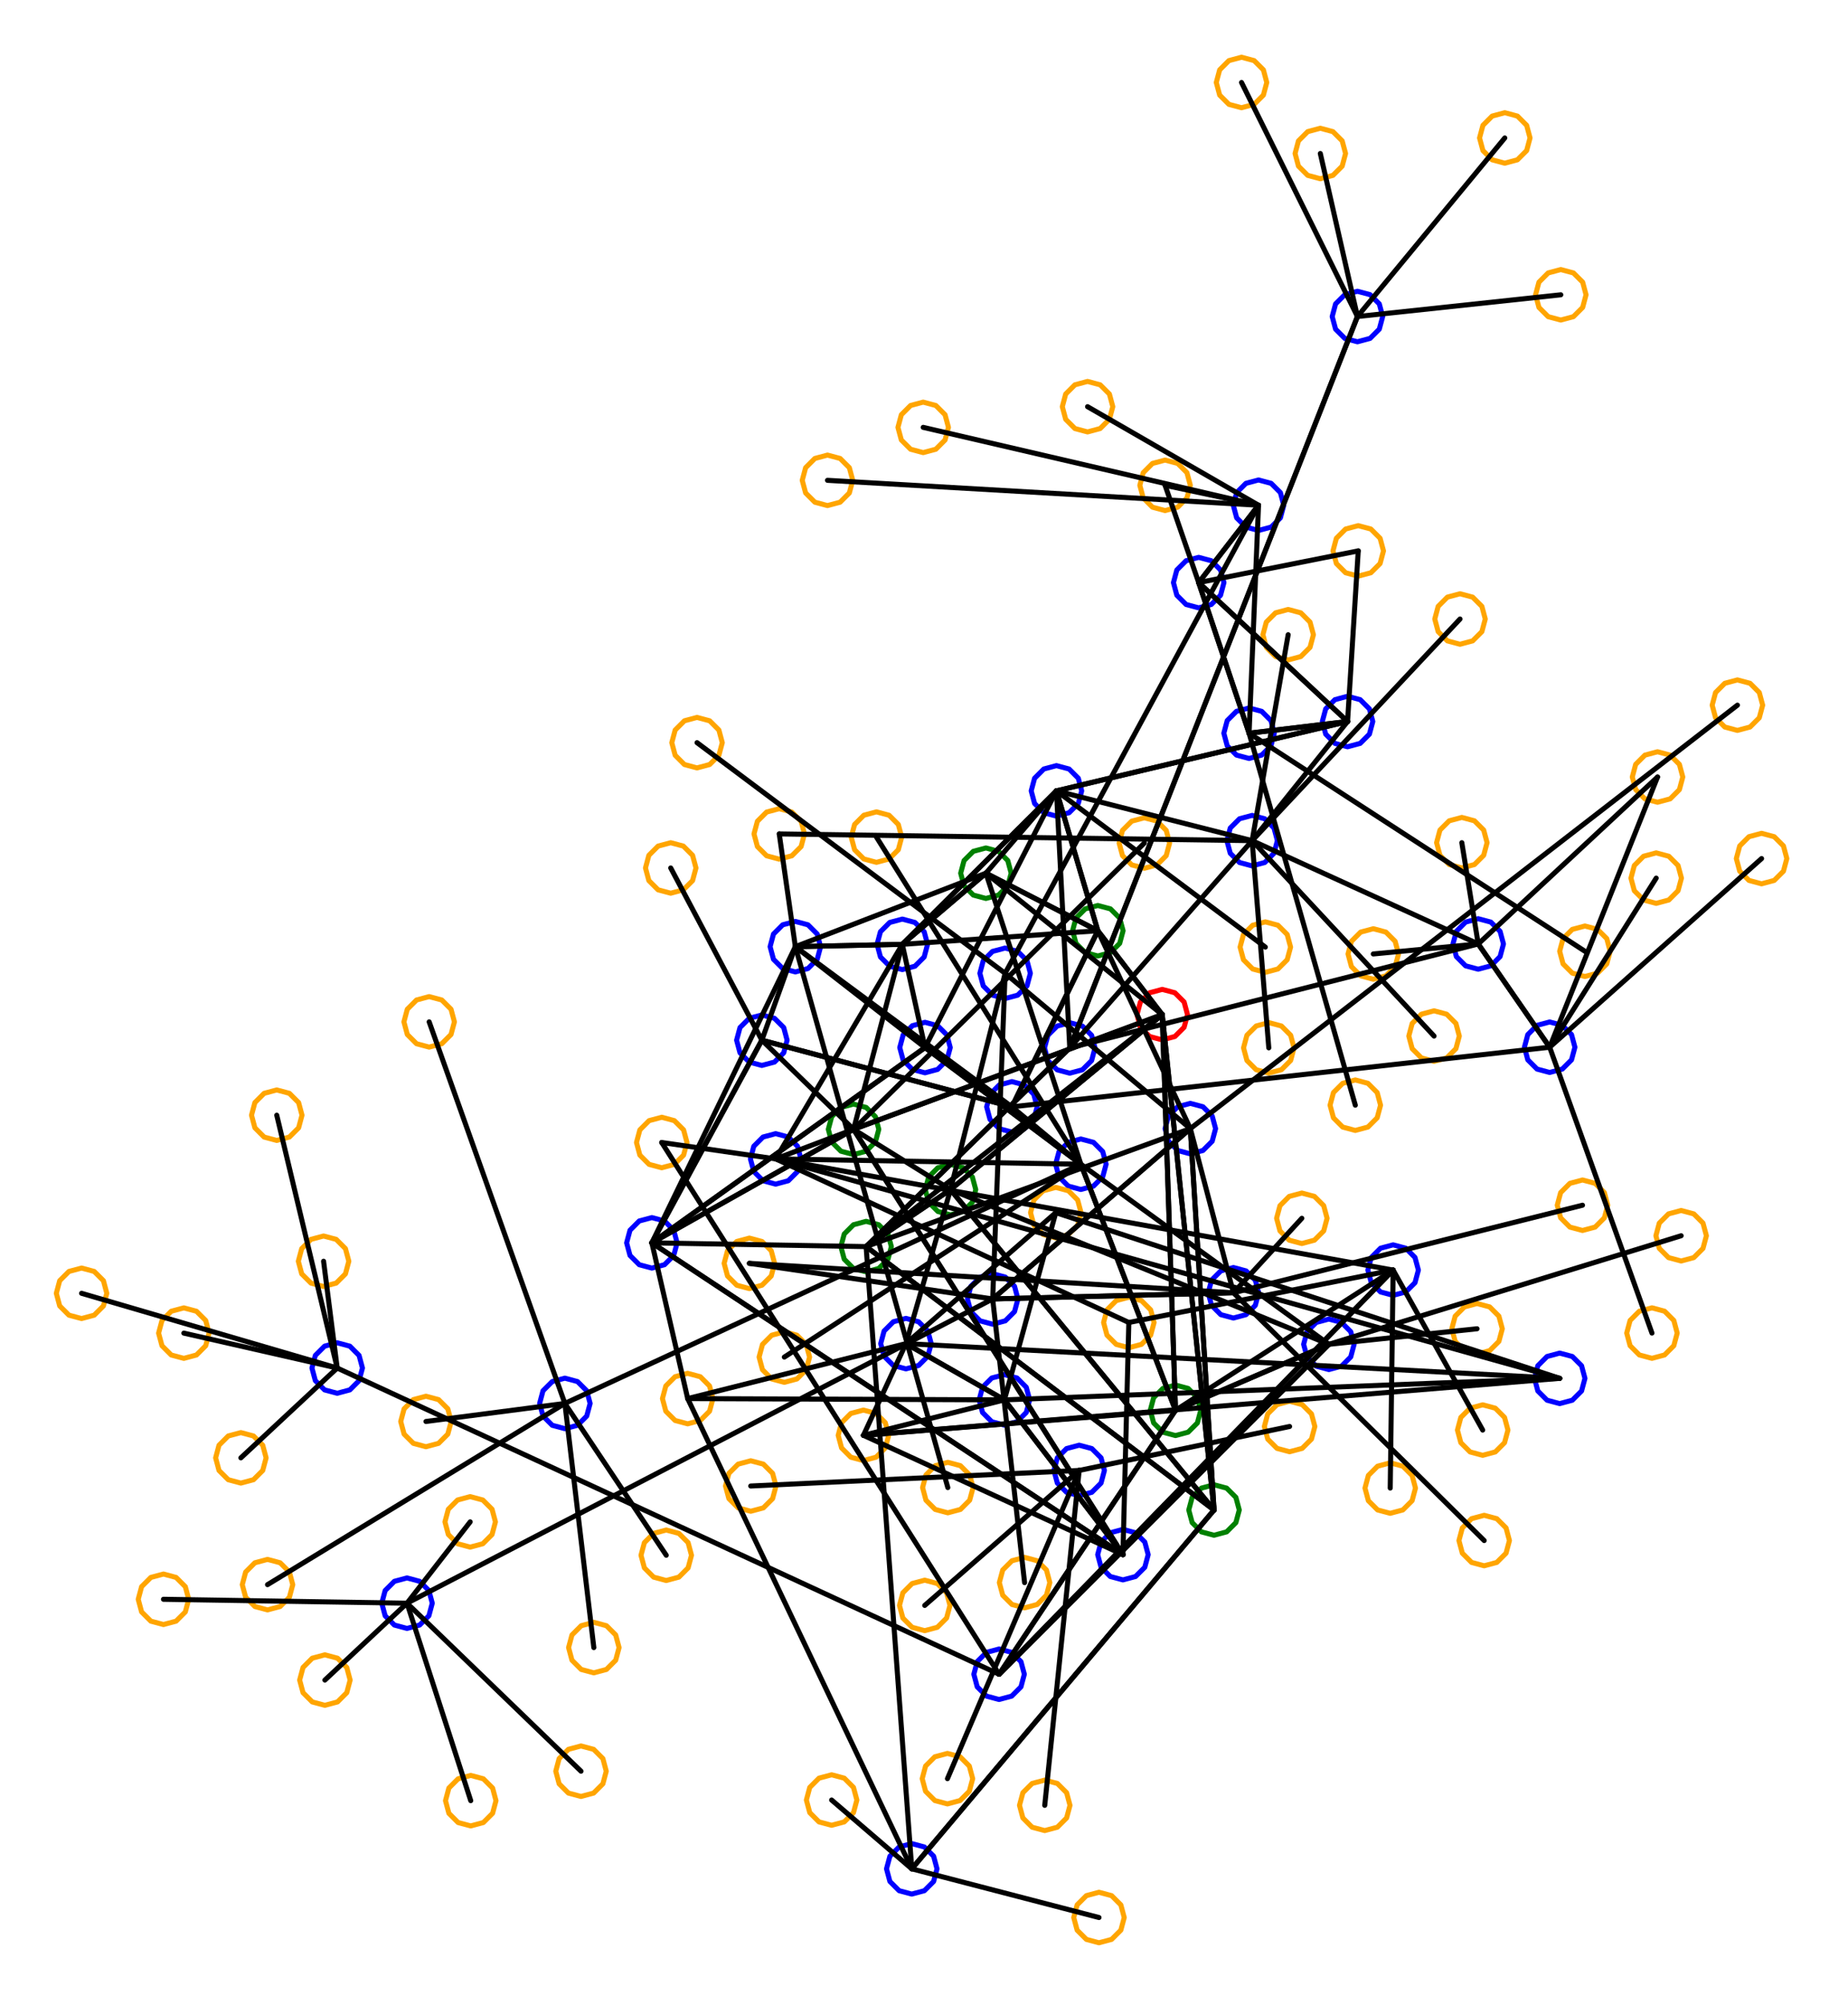 <?xml version="1.0" ?><!DOCTYPE svg  PUBLIC '-//W3C//DTD SVG 1.1//EN'  'http://www.w3.org/Graphics/SVG/1.1/DTD/svg11.dtd'><svg height="397.000" viewBox="-210.000 -203.000 366.000 397.000" width="366.000" xmlns="http://www.w3.org/2000/svg"><line fill="none" stroke="none" stroke-linecap="round" stroke-width="2.0" x1="0.0" x2="0.0" y1="0.0" y2="0.0"/><polygon fill="none" fill-rule="evenodd" points="0.0,0.0 0.0,0.0 0.0,0.0" stroke-linejoin="round"/><line fill="none" stroke="none" stroke-linecap="round" stroke-width="2.0" x1="0.0" x2="0.0" y1="0.0" y2="0.0"/><line fill="none" stroke="none" stroke-linecap="round" stroke-width="2.0" x1="0.0" x2="0.0" y1="0.0" y2="0.0"/><polygon fill="none" fill-rule="evenodd" points="0.0,0.0 0.0,0.0 0.0,0.0" stroke-linejoin="round"/><line fill="none" stroke="none" stroke-linecap="round" stroke-width="2.0" x1="0.0" x2="0.0" y1="0.0" y2="0.0"/><line fill="none" stroke="none" stroke-linecap="round" stroke-width="2.0" x1="0.0" x2="0.0" y1="0.0" y2="0.0"/><polygon fill="none" fill-rule="evenodd" points="0.0,0.0 0.0,0.0 0.0,0.0" stroke-linejoin="round"/><line fill="none" stroke="none" stroke-linecap="round" stroke-width="2.0" x1="0.0" x2="0.0" y1="0.0" y2="0.0"/><line fill="none" stroke="none" stroke-linecap="round" stroke-width="2.0" x1="0.0" x2="0.0" y1="0.0" y2="0.0"/><polygon fill="none" fill-rule="evenodd" points="0.0,0.0 0.0,0.0 0.0,0.0" stroke-linejoin="round"/><line fill="none" stroke="none" stroke-linecap="round" stroke-width="2.0" x1="0.0" x2="0.0" y1="0.0" y2="0.0"/><line fill="none" stroke="none" stroke-linecap="round" stroke-width="2.0" x1="0.0" x2="0.0" y1="0.0" y2="0.0"/><polygon fill="none" fill-rule="evenodd" points="0.0,0.0 0.0,0.0 0.0,0.0" stroke-linejoin="round"/><line fill="none" stroke="none" stroke-linecap="round" stroke-width="2.0" x1="0.0" x2="0.0" y1="0.0" y2="0.0"/><line fill="none" stroke="none" stroke-linecap="round" stroke-width="2.0" x1="0.0" x2="0.0" y1="0.0" y2="0.0"/><polygon fill="none" fill-rule="evenodd" points="0.0,0.0 0.0,0.0 0.0,0.0" stroke-linejoin="round"/><line fill="none" stroke="none" stroke-linecap="round" stroke-width="2.0" x1="0.0" x2="0.0" y1="0.0" y2="0.0"/><line fill="none" stroke="none" stroke-linecap="round" stroke-width="2.0" x1="0.0" x2="0.0" y1="0.0" y2="0.0"/><polygon fill="none" fill-rule="evenodd" points="0.0,0.0 0.0,0.0 0.0,0.0" stroke-linejoin="round"/><line fill="none" stroke="none" stroke-linecap="round" stroke-width="2.0" x1="0.0" x2="0.0" y1="0.0" y2="0.0"/><line fill="none" stroke="none" stroke-linecap="round" stroke-width="2.0" x1="0.0" x2="0.0" y1="0.0" y2="0.0"/><polygon fill="none" fill-rule="evenodd" points="0.0,0.0 0.0,0.0 0.0,0.0" stroke-linejoin="round"/><line fill="none" stroke="none" stroke-linecap="round" stroke-width="2.0" x1="0.0" x2="0.0" y1="0.0" y2="0.0"/><line fill="none" stroke="none" stroke-linecap="round" stroke-width="2.0" x1="0.0" x2="0.0" y1="0.0" y2="0.0"/><polygon fill="none" fill-rule="evenodd" points="0.0,0.0 0.0,0.0 0.0,0.0" stroke-linejoin="round"/><line fill="none" stroke="none" stroke-linecap="round" stroke-width="2.0" x1="0.0" x2="0.0" y1="0.0" y2="0.0"/><line fill="none" stroke="none" stroke-linecap="round" stroke-width="2.0" x1="0.0" x2="0.0" y1="0.0" y2="0.0"/><polygon fill="none" fill-rule="evenodd" points="0.0,0.0 0.0,0.0 0.0,0.0" stroke-linejoin="round"/><line fill="none" stroke="none" stroke-linecap="round" stroke-width="2.0" x1="0.0" x2="0.0" y1="0.0" y2="0.0"/><line fill="none" stroke="none" stroke-linecap="round" stroke-width="2.0" x1="0.0" x2="0.0" y1="0.0" y2="0.0"/><polygon fill="none" fill-rule="evenodd" points="0.0,0.0 0.0,0.0 0.0,0.0" stroke-linejoin="round"/><line fill="none" stroke="none" stroke-linecap="round" stroke-width="2.0" x1="0.0" x2="0.0" y1="0.0" y2="0.0"/><line fill="none" stroke="none" stroke-linecap="round" stroke-width="2.0" x1="0.0" x2="0.0" y1="0.0" y2="0.0"/><polygon fill="none" fill-rule="evenodd" points="0.0,0.0 0.0,0.0 0.0,0.0" stroke-linejoin="round"/><line fill="none" stroke="none" stroke-linecap="round" stroke-width="2.0" x1="0.0" x2="0.0" y1="0.0" y2="0.0"/><line fill="none" stroke="none" stroke-linecap="round" stroke-width="2.0" x1="0.0" x2="0.0" y1="0.0" y2="0.0"/><polygon fill="none" fill-rule="evenodd" points="0.0,0.0 0.0,0.0 0.0,0.0" stroke-linejoin="round"/><line fill="none" stroke="none" stroke-linecap="round" stroke-width="2.0" x1="0.0" x2="0.0" y1="0.0" y2="0.0"/><line fill="none" stroke="none" stroke-linecap="round" stroke-width="2.0" x1="0.0" x2="0.0" y1="0.0" y2="0.0"/><polygon fill="none" fill-rule="evenodd" points="0.0,0.0 0.0,0.0 0.0,0.0" stroke-linejoin="round"/><line fill="none" stroke="none" stroke-linecap="round" stroke-width="2.0" x1="0.0" x2="0.0" y1="0.0" y2="0.0"/><line fill="none" stroke="none" stroke-linecap="round" stroke-width="2.0" x1="0.0" x2="0.0" y1="0.0" y2="0.0"/><polygon fill="none" fill-rule="evenodd" points="0.0,0.0 0.0,0.0 0.0,0.0" stroke-linejoin="round"/><line fill="none" stroke="none" stroke-linecap="round" stroke-width="2.0" x1="0.0" x2="0.0" y1="0.0" y2="0.0"/><line fill="none" stroke="none" stroke-linecap="round" stroke-width="2.0" x1="0.0" x2="0.0" y1="0.0" y2="0.0"/><polygon fill="none" fill-rule="evenodd" points="0.0,0.0 0.0,0.0 0.0,0.0" stroke-linejoin="round"/><line fill="none" stroke="none" stroke-linecap="round" stroke-width="2.0" x1="0.0" x2="0.0" y1="0.0" y2="0.0"/><line fill="none" stroke="none" stroke-linecap="round" stroke-width="2.0" x1="0.0" x2="0.0" y1="0.0" y2="0.0"/><polygon fill="none" fill-rule="evenodd" points="0.0,0.0 0.0,0.0 0.0,0.0" stroke-linejoin="round"/><line fill="none" stroke="none" stroke-linecap="round" stroke-width="2.0" x1="0.0" x2="0.0" y1="0.0" y2="0.0"/><line fill="none" stroke="none" stroke-linecap="round" stroke-width="2.0" x1="0.0" x2="0.0" y1="0.0" y2="0.0"/><polygon fill="none" fill-rule="evenodd" points="0.0,0.0 0.0,0.0 0.0,0.0" stroke-linejoin="round"/><line fill="none" stroke="none" stroke-linecap="round" stroke-width="2.0" x1="0.0" x2="0.0" y1="0.0" y2="0.0"/><line fill="none" stroke="none" stroke-linecap="round" stroke-width="2.0" x1="0.0" x2="0.0" y1="0.0" y2="0.0"/><polygon fill="none" fill-rule="evenodd" points="0.0,0.0 0.0,0.0 0.0,0.0" stroke-linejoin="round"/><line fill="none" stroke="none" stroke-linecap="round" stroke-width="2.0" x1="0.0" x2="0.0" y1="0.0" y2="0.0"/><line fill="none" stroke="none" stroke-linecap="round" stroke-width="2.0" x1="0.0" x2="0.0" y1="0.0" y2="0.0"/><polygon fill="none" fill-rule="evenodd" points="0.0,0.0 0.0,0.0 0.0,0.0" stroke-linejoin="round"/><line fill="none" stroke="none" stroke-linecap="round" stroke-width="2.0" x1="0.0" x2="0.0" y1="0.0" y2="0.0"/><line fill="none" stroke="none" stroke-linecap="round" stroke-width="2.0" x1="0.0" x2="0.0" y1="0.0" y2="0.0"/><polygon fill="none" fill-rule="evenodd" points="0.0,0.0 0.0,0.0 0.0,0.0" stroke-linejoin="round"/><line fill="none" stroke="none" stroke-linecap="round" stroke-width="2.0" x1="0.0" x2="0.0" y1="0.0" y2="0.0"/><line fill="none" stroke="none" stroke-linecap="round" stroke-width="2.0" x1="0.0" x2="0.0" y1="0.0" y2="0.0"/><polygon fill="none" fill-rule="evenodd" points="0.0,0.0 0.0,0.0 0.0,0.0" stroke-linejoin="round"/><line fill="none" stroke="none" stroke-linecap="round" stroke-width="2.0" x1="0.0" x2="0.0" y1="0.0" y2="0.0"/><line fill="none" stroke="none" stroke-linecap="round" stroke-width="2.0" x1="0.0" x2="0.0" y1="0.0" y2="0.0"/><polygon fill="none" fill-rule="evenodd" points="0.0,0.0 0.0,0.0 0.0,0.0" stroke-linejoin="round"/><line fill="none" stroke="none" stroke-linecap="round" stroke-width="2.0" x1="0.0" x2="0.0" y1="0.0" y2="0.0"/><line fill="none" stroke="none" stroke-linecap="round" stroke-width="2.0" x1="0.0" x2="0.0" y1="0.0" y2="0.0"/><polygon fill="none" fill-rule="evenodd" points="0.0,0.0 0.0,0.0 0.0,0.0" stroke-linejoin="round"/><line fill="none" stroke="none" stroke-linecap="round" stroke-width="2.0" x1="0.0" x2="0.0" y1="0.0" y2="0.0"/><line fill="none" stroke="none" stroke-linecap="round" stroke-width="2.0" x1="0.0" x2="0.0" y1="0.0" y2="0.0"/><polygon fill="none" fill-rule="evenodd" points="0.0,0.0 0.0,0.0 0.0,0.0" stroke-linejoin="round"/><line fill="none" stroke="none" stroke-linecap="round" stroke-width="2.0" x1="0.0" x2="0.0" y1="0.0" y2="0.0"/><line fill="none" stroke="none" stroke-linecap="round" stroke-width="2.0" x1="0.0" x2="0.0" y1="0.0" y2="0.0"/><polygon fill="none" fill-rule="evenodd" points="0.0,0.0 0.0,0.0 0.0,0.0" stroke-linejoin="round"/><line fill="none" stroke="none" stroke-linecap="round" stroke-width="2.0" x1="0.0" x2="0.0" y1="0.0" y2="0.0"/><line fill="none" stroke="none" stroke-linecap="round" stroke-width="2.0" x1="0.0" x2="0.0" y1="0.0" y2="0.0"/><polygon fill="none" fill-rule="evenodd" points="0.0,0.0 0.0,0.0 0.0,0.0" stroke-linejoin="round"/><line fill="none" stroke="none" stroke-linecap="round" stroke-width="2.0" x1="0.0" x2="0.0" y1="0.0" y2="0.0"/><line fill="none" stroke="none" stroke-linecap="round" stroke-width="2.0" x1="0.0" x2="0.0" y1="0.0" y2="0.0"/><polygon fill="none" fill-rule="evenodd" points="0.0,0.0 0.0,0.0 0.0,0.0" stroke-linejoin="round"/><line fill="none" stroke="none" stroke-linecap="round" stroke-width="2.0" x1="0.0" x2="0.0" y1="0.0" y2="0.0"/><line fill="none" stroke="none" stroke-linecap="round" stroke-width="2.0" x1="0.0" x2="0.0" y1="0.0" y2="0.0"/><polygon fill="none" fill-rule="evenodd" points="0.0,0.0 0.0,0.0 0.0,0.0" stroke-linejoin="round"/><line fill="none" stroke="none" stroke-linecap="round" stroke-width="2.0" x1="0.0" x2="0.0" y1="0.0" y2="0.0"/><line fill="none" stroke="none" stroke-linecap="round" stroke-width="2.0" x1="0.0" x2="0.0" y1="0.0" y2="0.0"/><polygon fill="none" fill-rule="evenodd" points="0.0,0.0 0.0,0.0 0.0,0.0" stroke-linejoin="round"/><line fill="none" stroke="none" stroke-linecap="round" stroke-width="2.0" x1="0.0" x2="0.0" y1="0.0" y2="0.0"/><line fill="none" stroke="none" stroke-linecap="round" stroke-width="2.0" x1="0.0" x2="0.0" y1="0.0" y2="0.0"/><polygon fill="none" fill-rule="evenodd" points="0.0,0.0 0.0,0.0 0.0,0.0" stroke-linejoin="round"/><line fill="none" stroke="none" stroke-linecap="round" stroke-width="2.0" x1="0.0" x2="0.0" y1="0.0" y2="0.0"/><line fill="none" stroke="none" stroke-linecap="round" stroke-width="2.0" x1="0.0" x2="0.0" y1="0.0" y2="0.0"/><polygon fill="none" fill-rule="evenodd" points="0.0,0.0 0.0,0.0 0.0,0.0" stroke-linejoin="round"/><polyline fill="none" points="-55.669,-32.865 -53.169,-33.535 -51.338,-35.365 -50.669,-37.865 -51.338,-40.365 -53.169,-42.195 -55.669,-42.865 -58.169,-42.195 -59.999,-40.365 -60.669,-37.865 -59.999,-35.365 -58.169,-33.535 -55.669,-32.865" stroke="#ffa500" stroke-linecap="round" stroke-linejoin="round"/><polyline fill="none" points="117.174,65.982 119.674,65.312 121.504,63.482 122.174,60.982 121.504,58.482 119.674,56.652 117.174,55.982 114.674,56.652 112.844,58.482 112.174,60.982 112.844,63.482 114.674,65.312 117.174,65.982" stroke="#ffa500" stroke-linecap="round" stroke-linejoin="round"/><polyline fill="none" points="35.887,-181.667 38.387,-182.337 40.217,-184.167 40.887,-186.667 40.217,-189.167 38.387,-190.997 35.887,-191.667 33.387,-190.997 31.557,-189.167 30.887,-186.667 31.557,-184.167 33.387,-182.337 35.887,-181.667" stroke="#ffa500" stroke-linecap="round" stroke-linejoin="round"/><polyline fill="none" points="122.955,46.707 125.455,46.037 127.285,44.207 127.955,41.707 127.285,39.207 125.455,37.377 122.955,36.707 120.455,37.377 118.624,39.207 117.955,41.707 118.624,44.207 120.455,46.037 122.955,46.707" stroke="#ffa500" stroke-linecap="round" stroke-linejoin="round"/><polyline fill="none" points="59.001,-88.91 61.501,-89.58 63.331,-91.41 64.001,-93.91 63.331,-96.41 61.501,-98.24 59.001,-98.91 56.501,-98.24 54.671,-96.41 54.001,-93.91 54.671,-91.41 56.501,-89.58 59.001,-88.91" stroke="#ffa500" stroke-linecap="round" stroke-linejoin="round"/><polyline fill="none" points="39.253,-97.955 41.753,-98.625 43.584,-100.455 44.253,-102.955 43.584,-105.455 41.753,-107.285 39.253,-107.955 36.753,-107.285 34.923,-105.455 34.253,-102.955 34.923,-100.455 36.753,-98.625 39.253,-97.955" stroke="#00f" stroke-linecap="round" stroke-linejoin="round"/><polyline fill="none" points="-78.943,28.243 -76.443,27.573 -74.613,25.743 -73.943,23.243 -74.613,20.743 -76.443,18.913 -78.943,18.243 -81.443,18.913 -83.273,20.743 -83.943,23.243 -83.273,25.743 -81.443,27.573 -78.943,28.243" stroke="#ffa500" stroke-linecap="round" stroke-linejoin="round"/><polyline fill="none" points="16.643,-31.062 19.143,-31.732 20.973,-33.562 21.643,-36.062 20.973,-38.562 19.143,-40.393 16.643,-41.062 14.143,-40.393 12.313,-38.562 11.643,-36.062 12.313,-33.562 14.143,-31.732 16.643,-31.062" stroke="#ffa500" stroke-linecap="round" stroke-linejoin="round"/><polyline fill="none" points="56.887,-55.122 59.387,-55.792 61.217,-57.622 61.887,-60.122 61.217,-62.622 59.387,-64.452 56.887,-65.122 54.387,-64.452 52.557,-62.622 51.887,-60.122 52.557,-57.622 54.387,-55.792 56.887,-55.122" stroke="#00f" stroke-linecap="round" stroke-linejoin="round"/><polyline fill="none" points="-9.594,21.18 -7.094,20.51 -5.263,18.68 -4.594,16.18 -5.263,13.68 -7.094,11.85 -9.594,11.18 -12.094,11.85 -13.924,13.68 -14.594,16.18 -13.924,18.68 -12.094,20.51 -9.594,21.18" stroke="#00f" stroke-linecap="round" stroke-linejoin="round"/><polyline fill="none" points="27.404,-82.63 29.904,-83.3 31.734,-85.13 32.404,-87.63 31.734,-90.13 29.904,-91.96 27.404,-92.63 24.904,-91.96 23.074,-90.13 22.404,-87.63 23.074,-85.13 24.904,-83.3 27.404,-82.63" stroke="#00f" stroke-linecap="round" stroke-linejoin="round"/><polyline fill="none" points="79.16,-75.421 81.66,-76.091 83.49,-77.921 84.16,-80.421 83.49,-82.921 81.66,-84.752 79.16,-85.421 76.66,-84.752 74.83,-82.921 74.16,-80.421 74.83,-77.921 76.66,-76.091 79.16,-75.421" stroke="#ffa500" stroke-linecap="round" stroke-linejoin="round"/><polyline fill="none" points="-61.314,96.265 -58.814,95.595 -56.984,93.765 -56.314,91.265 -56.984,88.765 -58.814,86.935 -61.314,86.265 -63.814,86.935 -65.644,88.765 -66.314,91.265 -65.644,93.765 -63.814,95.595 -61.314,96.265" stroke="#ffa500" stroke-linecap="round" stroke-linejoin="round"/><polyline fill="none" points="-56.379,31.487 -53.879,30.817 -52.049,28.987 -51.379,26.487 -52.049,23.987 -53.879,22.157 -56.379,21.487 -58.879,22.157 -60.709,23.987 -61.379,26.487 -60.709,28.987 -58.879,30.817 -56.379,31.487" stroke="#00f" stroke-linecap="round" stroke-linejoin="round"/><polyline fill="none" points="134.101,-58.362 136.601,-59.032 138.431,-60.862 139.101,-63.362 138.431,-65.862 136.601,-67.692 134.101,-68.362 131.601,-67.692 129.771,-65.862 129.101,-63.362 129.771,-60.862 131.601,-59.032 134.101,-58.362" stroke="#ffa500" stroke-linecap="round" stroke-linejoin="round"/><polyline fill="none" points="-46.114,-102.883 -43.614,-103.553 -41.784,-105.383 -41.114,-107.883 -41.784,-110.383 -43.614,-112.213 -46.114,-112.883 -48.614,-112.213 -50.445,-110.383 -51.114,-107.883 -50.445,-105.383 -48.614,-103.553 -46.114,-102.883" stroke="#ffa500" stroke-linecap="round" stroke-linejoin="round"/><polyline fill="none" points="98.902,74.946 101.402,74.276 103.232,72.446 103.902,69.946 103.232,67.446 101.402,65.616 98.902,64.946 96.402,65.616 94.572,67.446 93.902,69.946 94.572,72.446 96.402,74.276 98.902,74.946" stroke="#00f" stroke-linecap="round" stroke-linejoin="round"/><polyline fill="none" points="1.868,9.517 4.368,8.847 6.198,7.017 6.868,4.517 6.198,2.017 4.368,0.186 1.868,-0.483 -0.632,0.186 -2.463,2.017 -3.132,4.517 -2.463,7.017 -0.632,8.847 1.868,9.517" stroke="#00f" stroke-linecap="round" stroke-linejoin="round"/><polyline fill="none" points="-73.802,78.953 -71.302,78.283 -69.472,76.453 -68.802,73.953 -69.472,71.453 -71.302,69.623 -73.802,68.953 -76.302,69.623 -78.132,71.453 -78.802,73.953 -78.132,76.453 -76.302,78.283 -73.802,78.953" stroke="#ffa500" stroke-linecap="round" stroke-linejoin="round"/><polyline fill="none" points="-38.994,86.228 -36.494,85.558 -34.664,83.728 -33.994,81.228 -34.664,78.728 -36.494,76.898 -38.994,76.228 -41.494,76.898 -43.324,78.728 -43.994,81.228 -43.324,83.728 -41.494,85.558 -38.994,86.228" stroke="#ffa500" stroke-linecap="round" stroke-linejoin="round"/><polyline fill="none" points="-52.479,-10.536 -49.979,-11.205 -48.149,-13.036 -47.479,-15.536 -48.149,-18.036 -49.979,-19.866 -52.479,-20.536 -54.979,-19.866 -56.81,-18.036 -57.479,-15.536 -56.81,-13.036 -54.979,-11.205 -52.479,-10.536" stroke="#00f" stroke-linecap="round" stroke-linejoin="round"/><polyline fill="none" points="83.946,107.065 86.446,106.395 88.276,104.565 88.946,102.065 88.276,99.565 86.446,97.735 83.946,97.065 81.446,97.735 79.616,99.565 78.946,102.065 79.616,104.565 81.446,106.395 83.946,107.065" stroke="#ffa500" stroke-linecap="round" stroke-linejoin="round"/><polyline fill="none" points="88.027,-170.683 90.527,-171.353 92.357,-173.183 93.027,-175.683 92.357,-178.183 90.527,-180.013 88.027,-180.683 85.527,-180.013 83.697,-178.183 83.027,-175.683 83.697,-173.183 85.527,-171.353 88.027,-170.683" stroke="#ffa500" stroke-linecap="round" stroke-linejoin="round"/><polyline fill="none" points="20.747,-101.896 23.247,-102.566 25.077,-104.396 25.747,-106.896 25.077,-109.396 23.247,-111.226 20.747,-111.896 18.247,-111.226 16.417,-109.396 15.747,-106.896 16.417,-104.396 18.247,-102.566 20.747,-101.896" stroke="#ffa500" stroke-linecap="round" stroke-linejoin="round"/><polyline fill="none" points="82.531,65.128 85.031,64.458 86.861,62.628 87.531,60.128 86.861,57.628 85.031,55.798 82.531,55.128 80.031,55.798 78.201,57.628 77.531,60.128 78.201,62.628 80.031,64.458 82.531,65.128" stroke="#ffa500" stroke-linecap="round" stroke-linejoin="round"/><polyline fill="none" points="96.915,9.373 99.415,8.703 101.245,6.873 101.915,4.373 101.245,1.873 99.415,0.043 96.915,-0.627 94.415,0.043 92.584,1.873 91.915,4.373 92.584,6.873 94.415,8.703 96.915,9.373" stroke="#00f" stroke-linecap="round" stroke-linejoin="round"/><polyline fill="none" points="40.6,-10.45 43.1,-11.12 44.93,-12.95 45.6,-15.45 44.93,-17.95 43.1,-19.781 40.6,-20.45 38.1,-19.781 36.27,-17.95 35.6,-15.45 36.27,-12.95 38.1,-11.12 40.6,-10.45" stroke="#ffa500" stroke-linecap="round" stroke-linejoin="round"/><polyline fill="none" points="-40.952,25.632 -38.452,24.962 -36.622,23.132 -35.952,20.632 -36.622,18.132 -38.452,16.302 -40.952,15.632 -43.452,16.302 -45.282,18.132 -45.952,20.632 -45.282,23.132 -43.452,24.962 -40.952,25.632" stroke="#008000" stroke-linecap="round" stroke-linejoin="round"/><polyline fill="none" points="-129.39,119.468 -126.89,118.798 -125.06,116.968 -124.39,114.468 -125.06,111.968 -126.89,110.138 -129.39,109.468 -131.89,110.138 -133.72,111.968 -134.39,114.468 -133.72,116.968 -131.89,118.798 -129.39,119.468" stroke="#00f" stroke-linecap="round" stroke-linejoin="round"/><polyline fill="none" points="103.418,40.663 105.918,39.993 107.748,38.163 108.418,35.663 107.748,33.163 105.918,31.332 103.418,30.663 100.918,31.332 99.088,33.163 98.418,35.663 99.088,38.163 100.918,39.993 103.418,40.663" stroke="#ffa500" stroke-linecap="round" stroke-linejoin="round"/><polyline fill="none" points="138.885,-27.984 141.385,-28.654 143.215,-30.484 143.885,-32.984 143.215,-35.484 141.385,-37.314 138.885,-37.984 136.385,-37.314 134.554,-35.484 133.885,-32.984 134.554,-30.484 136.385,-28.654 138.885,-27.984" stroke="#ffa500" stroke-linecap="round" stroke-linejoin="round"/><polyline fill="none" points="-38.466,48.855 -35.966,48.185 -34.136,46.355 -33.466,43.855 -34.136,41.355 -35.966,39.525 -38.466,38.855 -40.966,39.525 -42.796,41.355 -43.466,43.855 -42.796,46.355 -40.966,48.185 -38.466,48.855" stroke="#008000" stroke-linecap="round" stroke-linejoin="round"/><polyline fill="none" points="-29.424,172.073 -26.924,171.403 -25.094,169.573 -24.424,167.073 -25.094,164.573 -26.924,162.743 -29.424,162.073 -31.924,162.743 -33.754,164.573 -34.424,167.073 -33.754,169.573 -31.924,171.403 -29.424,172.073" stroke="#00f" stroke-linecap="round" stroke-linejoin="round"/><polyline fill="none" points="-30.571,68.069 -28.071,67.399 -26.24,65.569 -25.571,63.069 -26.24,60.569 -28.071,58.739 -30.571,58.069 -33.071,58.739 -34.901,60.569 -35.571,63.069 -34.901,65.569 -33.071,67.399 -30.571,68.069" stroke="#00f" stroke-linecap="round" stroke-linejoin="round"/><polyline fill="none" points="-125.637,83.486 -123.137,82.816 -121.307,80.986 -120.637,78.486 -121.307,75.986 -123.137,74.156 -125.637,73.486 -128.137,74.156 -129.967,75.986 -130.637,78.486 -129.967,80.986 -128.137,82.816 -125.637,83.486" stroke="#ffa500" stroke-linecap="round" stroke-linejoin="round"/><polyline fill="none" points="20.186,2.922 22.686,2.253 24.516,0.422 25.186,-2.078 24.516,-4.578 22.686,-6.408 20.186,-7.078 17.686,-6.408 15.856,-4.578 15.186,-2.078 15.856,0.422 17.686,2.253 20.186,2.922" stroke="#f00" stroke-linecap="round" stroke-linejoin="round"/><polyline fill="none" points="-36.416,-32.235 -33.916,-32.905 -32.086,-34.735 -31.416,-37.235 -32.086,-39.735 -33.916,-41.565 -36.416,-42.235 -38.916,-41.565 -40.746,-39.735 -41.416,-37.235 -40.746,-34.735 -38.916,-32.905 -36.416,-32.235" stroke="#ffa500" stroke-linecap="round" stroke-linejoin="round"/><polyline fill="none" points="61.982,-9.093 64.482,-9.763 66.312,-11.593 66.982,-14.093 66.312,-16.593 64.482,-18.423 61.982,-19.093 59.482,-18.423 57.652,-16.593 56.982,-14.093 57.652,-11.593 59.482,-9.763 61.982,-9.093" stroke="#ffa500" stroke-linecap="round" stroke-linejoin="round"/><polyline fill="none" points="7.657,181.714 10.157,181.044 11.987,179.214 12.657,176.714 11.987,174.214 10.157,172.383 7.657,171.714 5.157,172.383 3.327,174.214 2.657,176.714 3.327,179.214 5.157,181.044 7.657,181.714" stroke="#ffa500" stroke-linecap="round" stroke-linejoin="round"/><polyline fill="none" points="65.914,53.506 68.414,52.836 70.244,51.006 70.914,48.506 70.244,46.006 68.414,44.176 65.914,43.506 63.414,44.176 61.584,46.006 60.914,48.506 61.584,51.006 63.414,52.836 65.914,53.506" stroke="#00f" stroke-linecap="round" stroke-linejoin="round"/><polyline fill="none" points="53.186,68.205 55.686,67.535 57.516,65.705 58.186,63.205 57.516,60.705 55.686,58.874 53.186,58.205 50.686,58.874 48.856,60.705 48.186,63.205 48.856,65.705 50.686,67.535 53.186,68.205" stroke="#00f" stroke-linecap="round" stroke-linejoin="round"/><polyline fill="none" points="83.65,85.187 86.15,84.517 87.98,82.687 88.65,80.187 87.98,77.687 86.15,75.856 83.65,75.187 81.15,75.856 79.319,77.687 78.65,80.187 79.319,82.687 81.15,84.517 83.65,85.187" stroke="#ffa500" stroke-linecap="round" stroke-linejoin="round"/><polyline fill="none" points="-80.896,48.113 -78.396,47.443 -76.566,45.613 -75.896,43.113 -76.566,40.613 -78.396,38.783 -80.896,38.113 -83.396,38.783 -85.226,40.613 -85.896,43.113 -85.226,45.613 -83.396,47.443 -80.896,48.113" stroke="#00f" stroke-linecap="round" stroke-linejoin="round"/><polyline fill="none" points="99.12,-139.623 101.62,-140.293 103.45,-142.123 104.12,-144.623 103.45,-147.123 101.62,-148.953 99.12,-149.623 96.62,-148.953 94.79,-147.123 94.12,-144.623 94.79,-142.123 96.62,-140.293 99.12,-139.623" stroke="#ffa500" stroke-linecap="round" stroke-linejoin="round"/><polyline fill="none" points="-14.737,-25.085 -12.237,-25.755 -10.407,-27.585 -9.737,-30.085 -10.407,-32.585 -12.237,-34.415 -14.737,-35.085 -17.237,-34.415 -19.068,-32.585 -19.737,-30.085 -19.068,-27.585 -17.237,-25.755 -14.737,-25.085" stroke="#008000" stroke-linecap="round" stroke-linejoin="round"/><polyline fill="none" points="4.068,32.544 6.568,31.875 8.398,30.044 9.068,27.544 8.398,25.044 6.568,23.214 4.068,22.544 1.568,23.214 -0.262,25.044 -0.932,27.544 -0.262,30.044 1.568,31.875 4.068,32.544" stroke="#00f" stroke-linecap="round" stroke-linejoin="round"/><polyline fill="none" points="118.279,-44.136 120.779,-44.805 122.609,-46.636 123.279,-49.136 122.609,-51.636 120.779,-53.466 118.279,-54.136 115.779,-53.466 113.949,-51.636 113.279,-49.136 113.949,-46.636 115.779,-44.805 118.279,-44.136" stroke="#ffa500" stroke-linecap="round" stroke-linejoin="round"/><polyline fill="none" points="-3.086,159.499 -0.586,158.83 1.244,156.999 1.914,154.499 1.244,151.999 -0.586,150.169 -3.086,149.499 -5.586,150.169 -7.416,151.999 -8.086,154.499 -7.416,156.999 -5.586,158.83 -3.086,159.499" stroke="#ffa500" stroke-linecap="round" stroke-linejoin="round"/><polyline fill="none" points="37.382,-52.807 39.882,-53.477 41.713,-55.307 42.382,-57.807 41.713,-60.307 39.882,-62.137 37.382,-62.807 34.882,-62.137 33.052,-60.307 32.382,-57.807 33.052,-55.307 34.882,-53.477 37.382,-52.807" stroke="#00f" stroke-linecap="round" stroke-linejoin="round"/><polyline fill="none" points="65.337,96.673 67.837,96.003 69.668,94.173 70.337,91.673 69.668,89.173 67.837,87.342 65.337,86.673 62.837,87.342 61.007,89.173 60.337,91.673 61.007,94.173 62.837,96.003 65.337,96.673" stroke="#ffa500" stroke-linecap="round" stroke-linejoin="round"/><polyline fill="none" points="3.733,93.182 6.233,92.512 8.064,90.682 8.733,88.182 8.064,85.682 6.233,83.852 3.733,83.182 1.233,83.852 -0.597,85.682 -1.267,88.182 -0.597,90.682 1.233,92.512 3.733,93.182" stroke="#00f" stroke-linecap="round" stroke-linejoin="round"/><polyline fill="none" points="-0.768,-41.389 1.732,-42.059 3.563,-43.889 4.232,-46.389 3.563,-48.889 1.732,-50.719 -0.768,-51.389 -3.268,-50.719 -5.098,-48.889 -5.768,-46.389 -5.098,-43.889 -3.268,-42.059 -0.768,-41.389" stroke="#00f" stroke-linecap="round" stroke-linejoin="round"/><polyline fill="none" points="-45.295,158.448 -42.795,157.778 -40.965,155.948 -40.295,153.448 -40.965,150.948 -42.795,149.118 -45.295,148.448 -47.795,149.118 -49.625,150.948 -50.295,153.448 -49.625,155.948 -47.795,157.778 -45.295,158.448" stroke="#ffa500" stroke-linecap="round" stroke-linejoin="round"/><polyline fill="none" points="-94.929,152.74 -92.429,152.07 -90.599,150.24 -89.929,147.74 -90.599,145.24 -92.429,143.41 -94.929,142.74 -97.429,143.41 -99.26,145.24 -99.929,147.74 -99.26,150.24 -97.429,152.07 -94.929,152.74" stroke="#ffa500" stroke-linecap="round" stroke-linejoin="round"/><polyline fill="none" points="-61.586,52.174 -59.086,51.504 -57.256,49.674 -56.586,47.174 -57.256,44.674 -59.086,42.844 -61.586,42.174 -64.086,42.844 -65.916,44.674 -66.586,47.174 -65.916,49.674 -64.086,51.504 -61.586,52.174" stroke="#ffa500" stroke-linecap="round" stroke-linejoin="round"/><polyline fill="none" points="58.422,20.854 60.922,20.184 62.752,18.354 63.422,15.854 62.752,13.354 60.922,11.524 58.422,10.854 55.922,11.524 54.092,13.354 53.422,15.854 54.092,18.354 55.922,20.184 58.422,20.854" stroke="#ffa500" stroke-linecap="round" stroke-linejoin="round"/><polyline fill="none" points="45.409,84.479 47.909,83.809 49.739,81.979 50.409,79.479 49.739,76.979 47.909,75.149 45.409,74.479 42.909,75.149 41.079,76.979 40.409,79.479 41.079,81.979 42.909,83.809 45.409,84.479" stroke="#ffa500" stroke-linecap="round" stroke-linejoin="round"/><polyline fill="none" points="-21.75,37.569 -19.25,36.899 -17.42,35.069 -16.75,32.569 -17.42,30.069 -19.25,28.239 -21.75,27.569 -24.25,28.239 -26.08,30.069 -26.75,32.569 -26.08,35.069 -24.25,36.899 -21.75,37.569" stroke="#008000" stroke-linecap="round" stroke-linejoin="round"/><polyline fill="none" points="30.439,101.014 32.939,100.344 34.77,98.514 35.439,96.014 34.77,93.514 32.939,91.684 30.439,91.014 27.939,91.684 26.109,93.514 25.439,96.014 26.109,98.514 27.939,100.344 30.439,101.014" stroke="#008000" stroke-linecap="round" stroke-linejoin="round"/><polyline fill="none" points="-177.625,118.697 -175.125,118.027 -173.295,116.197 -172.625,113.697 -173.295,111.197 -175.125,109.367 -177.625,108.697 -180.125,109.367 -181.955,111.197 -182.625,113.697 -181.955,116.197 -180.125,118.027 -177.625,118.697" stroke="#ffa500" stroke-linecap="round" stroke-linejoin="round"/><polyline fill="none" points="-116.769,158.575 -114.269,157.905 -112.439,156.075 -111.769,153.575 -112.439,151.075 -114.269,149.245 -116.769,148.575 -119.269,149.245 -121.099,151.075 -121.769,153.575 -121.099,156.075 -119.269,157.905 -116.769,158.575" stroke="#ffa500" stroke-linecap="round" stroke-linejoin="round"/><polyline fill="none" points="22.812,81.275 25.312,80.605 27.143,78.775 27.812,76.275 27.143,73.775 25.312,71.944 22.812,71.275 20.312,71.944 18.482,73.775 17.812,76.275 18.482,78.775 20.312,80.605 22.812,81.275" stroke="#008000" stroke-linecap="round" stroke-linejoin="round"/><polyline fill="none" points="-12.128,133.54 -9.628,132.87 -7.798,131.04 -7.128,128.54 -7.798,126.04 -9.628,124.21 -12.128,123.54 -14.628,124.21 -16.458,126.04 -17.128,128.54 -16.458,131.04 -14.628,132.87 -12.128,133.54" stroke="#00f" stroke-linecap="round" stroke-linejoin="round"/><polyline fill="none" points="12.399,109.856 14.899,109.186 16.729,107.356 17.399,104.856 16.729,102.356 14.899,100.526 12.399,99.856 9.899,100.526 8.069,102.356 7.399,104.856 8.069,107.356 9.899,109.186 12.399,109.856" stroke="#00f" stroke-linecap="round" stroke-linejoin="round"/><polyline fill="none" points="103.896,-9.629 106.396,-10.299 108.226,-12.129 108.896,-14.629 108.226,-17.129 106.396,-18.959 103.896,-19.629 101.396,-18.959 99.566,-17.129 98.896,-14.629 99.566,-12.129 101.396,-10.299 103.896,-9.629" stroke="#ffa500" stroke-linecap="round" stroke-linejoin="round"/><polyline fill="none" points="-162.295,90.688 -159.795,90.018 -157.965,88.188 -157.295,85.688 -157.965,83.188 -159.795,81.357 -162.295,80.688 -164.795,81.357 -166.625,83.188 -167.295,85.688 -166.625,88.188 -164.795,90.018 -162.295,90.688" stroke="#ffa500" stroke-linecap="round" stroke-linejoin="round"/><polyline fill="none" points="-31.295,-10.999 -28.795,-11.669 -26.965,-13.499 -26.295,-15.999 -26.965,-18.499 -28.795,-20.33 -31.295,-20.999 -33.795,-20.33 -35.626,-18.499 -36.295,-15.999 -35.626,-13.499 -33.795,-11.669 -31.295,-10.999" stroke="#00f" stroke-linecap="round" stroke-linejoin="round"/><polyline fill="none" points="-125.003,4.352 -122.503,3.682 -120.673,1.852 -120.003,-0.648 -120.673,-3.148 -122.503,-4.978 -125.003,-5.648 -127.503,-4.978 -129.333,-3.148 -130.003,-0.648 -129.333,1.852 -127.503,3.682 -125.003,4.352" stroke="#ffa500" stroke-linecap="round" stroke-linejoin="round"/><polyline fill="none" points="-0.898,42.129 1.602,41.459 3.432,39.629 4.102,37.129 3.432,34.629 1.602,32.799 -0.898,32.129 -3.398,32.799 -5.228,34.629 -5.898,37.129 -5.228,39.629 -3.398,41.459 -0.898,42.129" stroke="#ffa500" stroke-linecap="round" stroke-linejoin="round"/><polyline fill="none" points="-26.801,9.441 -24.301,8.771 -22.47,6.941 -21.801,4.441 -22.47,1.941 -24.301,0.111 -26.801,-0.559 -29.301,0.111 -31.131,1.941 -31.801,4.441 -31.131,6.941 -29.301,8.771 -26.801,9.441" stroke="#00f" stroke-linecap="round" stroke-linejoin="round"/><polyline fill="none" points="-193.845,58.105 -191.345,57.435 -189.515,55.605 -188.845,53.105 -189.515,50.605 -191.345,48.775 -193.845,48.105 -196.345,48.775 -198.176,50.605 -198.845,53.105 -198.176,55.605 -196.345,57.435 -193.845,58.105" stroke="#ffa500" stroke-linecap="round" stroke-linejoin="round"/><polyline fill="none" points="-143.215,72.903 -140.715,72.233 -138.885,70.403 -138.215,67.903 -138.885,65.403 -140.715,63.573 -143.215,62.903 -145.715,63.573 -147.546,65.403 -148.215,67.903 -147.546,70.403 -145.715,72.233 -143.215,72.903" stroke="#00f" stroke-linecap="round" stroke-linejoin="round"/><polyline fill="none" points="-54.661,70.734 -52.161,70.065 -50.331,68.234 -49.661,65.734 -50.331,63.234 -52.161,61.404 -54.661,60.734 -57.161,61.404 -58.991,63.234 -59.661,65.734 -58.991,68.234 -57.161,70.065 -54.661,70.734" stroke="#ffa500" stroke-linecap="round" stroke-linejoin="round"/><polyline fill="none" points="118.013,-24.112 120.513,-24.782 122.343,-26.612 123.013,-29.112 122.343,-31.612 120.513,-33.442 118.013,-34.112 115.513,-33.442 113.683,-31.612 113.013,-29.112 113.683,-26.612 115.513,-24.782 118.013,-24.112" stroke="#ffa500" stroke-linecap="round" stroke-linejoin="round"/><polyline fill="none" points="34.285,58.001 36.785,57.331 38.615,55.501 39.285,53.001 38.615,50.501 36.785,48.671 34.285,48.001 31.785,48.671 29.955,50.501 29.285,53.001 29.955,55.501 31.785,57.331 34.285,58.001" stroke="#00f" stroke-linecap="round" stroke-linejoin="round"/><polyline fill="none" points="-157.017,115.798 -154.517,115.128 -152.686,113.298 -152.017,110.798 -152.686,108.298 -154.517,106.468 -157.017,105.798 -159.517,106.468 -161.347,108.298 -162.017,110.798 -161.347,113.298 -159.517,115.128 -157.017,115.798" stroke="#ffa500" stroke-linecap="round" stroke-linejoin="round"/><polyline fill="none" points="-22.356,154.219 -19.856,153.549 -18.026,151.719 -17.356,149.219 -18.026,146.719 -19.856,144.889 -22.356,144.219 -24.856,144.889 -26.686,146.719 -27.356,149.219 -26.686,151.719 -24.856,153.549 -22.356,154.219" stroke="#ffa500" stroke-linecap="round" stroke-linejoin="round"/><polyline fill="none" points="25.748,25.493 28.248,24.823 30.078,22.993 30.748,20.493 30.078,17.993 28.248,16.163 25.748,15.493 23.248,16.163 21.418,17.993 20.748,20.493 21.418,22.993 23.248,24.823 25.748,25.493" stroke="#00f" stroke-linecap="round" stroke-linejoin="round"/><polyline fill="none" points="-13.398,59.227 -10.898,58.557 -9.068,56.727 -8.398,54.227 -9.068,51.727 -10.898,49.897 -13.398,49.227 -15.898,49.897 -17.728,51.727 -18.398,54.227 -17.728,56.727 -15.898,58.557 -13.398,59.227" stroke="#00f" stroke-linecap="round" stroke-linejoin="round"/><polyline fill="none" points="-98.126,79.911 -95.626,79.242 -93.796,77.411 -93.126,74.911 -93.796,72.411 -95.626,70.581 -98.126,69.911 -100.626,70.581 -102.457,72.411 -103.126,74.911 -102.457,77.411 -100.626,79.242 -98.126,79.911" stroke="#00f" stroke-linecap="round" stroke-linejoin="round"/><polyline fill="none" points="45.124,-72.313 47.624,-72.983 49.454,-74.813 50.124,-77.313 49.454,-79.813 47.624,-81.643 45.124,-82.313 42.624,-81.643 40.794,-79.813 40.124,-77.313 40.794,-74.813 42.624,-72.983 45.124,-72.313" stroke="#ffa500" stroke-linecap="round" stroke-linejoin="round"/><polyline fill="none" points="-27.159,-113.371 -24.659,-114.041 -22.829,-115.871 -22.159,-118.371 -22.829,-120.871 -24.659,-122.701 -27.159,-123.371 -29.659,-122.701 -31.489,-120.871 -32.159,-118.371 -31.489,-115.871 -29.659,-114.041 -27.159,-113.371" stroke="#ffa500" stroke-linecap="round" stroke-linejoin="round"/><polyline fill="none" points="-92.391,128.261 -89.891,127.592 -88.061,125.761 -87.391,123.261 -88.061,120.761 -89.891,118.931 -92.391,118.261 -94.891,118.931 -96.721,120.761 -97.391,123.261 -96.721,125.761 -94.891,127.592 -92.391,128.261" stroke="#ffa500" stroke-linecap="round" stroke-linejoin="round"/><polyline fill="none" points="41.286,9.5 43.786,8.83 45.616,7 46.286,4.5 45.616,2 43.786,0.17 41.286,-0.5 38.786,0.17 36.955,2 36.286,4.5 36.955,7 38.786,8.83 41.286,9.5" stroke="#ffa500" stroke-linecap="round" stroke-linejoin="round"/><polyline fill="none" points="7.429,-13.691 9.929,-14.361 11.759,-16.191 12.429,-18.691 11.759,-21.191 9.929,-23.021 7.429,-23.691 4.929,-23.021 3.099,-21.191 2.429,-18.691 3.099,-16.191 4.929,-14.361 7.429,-13.691" stroke="#008000" stroke-linecap="round" stroke-linejoin="round"/><polyline fill="none" points="-22.281,96.575 -19.781,95.905 -17.951,94.075 -17.281,91.575 -17.951,89.075 -19.781,87.245 -22.281,86.575 -24.781,87.245 -26.611,89.075 -27.281,91.575 -26.611,94.075 -24.781,95.905 -22.281,96.575" stroke="#ffa500" stroke-linecap="round" stroke-linejoin="round"/><polyline fill="none" points="-155.188,22.835 -152.688,22.165 -150.858,20.335 -150.188,17.835 -150.858,15.335 -152.688,13.505 -155.188,12.835 -157.688,13.505 -159.519,15.335 -160.188,17.835 -159.519,20.335 -157.688,22.165 -155.188,22.835" stroke="#ffa500" stroke-linecap="round" stroke-linejoin="round"/><polyline fill="none" points="5.392,-117.468 7.892,-118.138 9.722,-119.968 10.392,-122.468 9.722,-124.968 7.892,-126.798 5.392,-127.468 2.892,-126.798 1.062,-124.968 0.392,-122.468 1.062,-119.968 2.892,-118.138 5.392,-117.468" stroke="#ffa500" stroke-linecap="round" stroke-linejoin="round"/><polyline fill="none" points="-71.951,-50.935 -69.451,-51.605 -67.621,-53.435 -66.951,-55.935 -67.621,-58.435 -69.451,-60.265 -71.951,-60.935 -74.451,-60.265 -76.281,-58.435 -76.951,-55.935 -76.281,-53.435 -74.451,-51.605 -71.951,-50.935" stroke="#ffa500" stroke-linecap="round" stroke-linejoin="round"/><polyline fill="none" points="82.764,-11.074 85.264,-11.744 87.094,-13.574 87.764,-16.074 87.094,-18.574 85.264,-20.404 82.764,-21.074 80.264,-20.404 78.434,-18.574 77.764,-16.074 78.434,-13.574 80.264,-11.744 82.764,-11.074" stroke="#00f" stroke-linecap="round" stroke-linejoin="round"/><polyline fill="none" points="-145.654,134.693 -143.154,134.023 -141.324,132.193 -140.654,129.693 -141.324,127.193 -143.154,125.363 -145.654,124.693 -148.154,125.363 -149.984,127.193 -150.654,129.693 -149.984,132.193 -148.154,134.023 -145.654,134.693" stroke="#ffa500" stroke-linecap="round" stroke-linejoin="round"/><polyline fill="none" points="37.986,-31.532 40.486,-32.202 42.317,-34.032 42.986,-36.532 42.317,-39.032 40.486,-40.862 37.986,-41.532 35.486,-40.862 33.656,-39.032 32.986,-36.532 33.656,-34.032 35.486,-32.202 37.986,-31.532" stroke="#00f" stroke-linecap="round" stroke-linejoin="round"/><polyline fill="none" points="-26.856,119.912 -24.356,119.242 -22.526,117.412 -21.856,114.912 -22.526,112.412 -24.356,110.582 -26.856,109.912 -29.356,110.582 -31.186,112.412 -31.856,114.912 -31.186,117.412 -29.356,119.242 -26.856,119.912" stroke="#ffa500" stroke-linecap="round" stroke-linejoin="round"/><polyline fill="none" points="-78.048,109.978 -75.548,109.308 -73.718,107.478 -73.048,104.978 -73.718,102.478 -75.548,100.647 -78.048,99.978 -80.548,100.647 -82.378,102.478 -83.048,104.978 -82.378,107.478 -80.548,109.308 -78.048,109.978" stroke="#ffa500" stroke-linecap="round" stroke-linejoin="round"/><polyline fill="none" points="13.567,63.885 16.067,63.215 17.897,61.385 18.567,58.885 17.897,56.385 16.067,54.555 13.567,53.885 11.067,54.555 9.237,56.385 8.567,58.885 9.237,61.385 11.067,63.215 13.567,63.885" stroke="#ffa500" stroke-linecap="round" stroke-linejoin="round"/><polyline fill="none" points="-116.878,103.366 -114.378,102.697 -112.548,100.866 -111.878,98.366 -112.548,95.866 -114.378,94.036 -116.878,93.366 -119.378,94.036 -121.208,95.866 -121.878,98.366 -121.208,100.866 -119.378,102.697 -116.878,103.366" stroke="#ffa500" stroke-linecap="round" stroke-linejoin="round"/><polyline fill="none" points="-7.079,115.396 -4.579,114.726 -2.749,112.896 -2.079,110.396 -2.749,107.896 -4.579,106.066 -7.079,105.396 -9.579,106.066 -11.409,107.896 -12.079,110.396 -11.409,112.896 -9.579,114.726 -7.079,115.396" stroke="#ffa500" stroke-linecap="round" stroke-linejoin="round"/><polyline fill="none" points="-77.162,-26.122 -74.662,-26.792 -72.832,-28.622 -72.162,-31.122 -72.832,-33.622 -74.662,-35.452 -77.162,-36.122 -79.662,-35.452 -81.492,-33.622 -82.162,-31.122 -81.492,-28.622 -79.662,-26.792 -77.162,-26.122" stroke="#ffa500" stroke-linecap="round" stroke-linejoin="round"/><polyline fill="none" points="74.017,7.165 76.517,6.495 78.348,4.665 79.017,2.165 78.348,-0.335 76.517,-2.165 74.017,-2.835 71.517,-2.165 69.687,-0.335 69.017,2.165 69.687,4.665 71.517,6.495 74.017,7.165" stroke="#ffa500" stroke-linecap="round" stroke-linejoin="round"/><polyline fill="none" points="51.492,-167.603 53.992,-168.273 55.822,-170.103 56.492,-172.603 55.822,-175.103 53.992,-176.933 51.492,-177.603 48.992,-176.933 47.162,-175.103 46.492,-172.603 47.162,-170.103 48.992,-168.273 51.492,-167.603" stroke="#ffa500" stroke-linecap="round" stroke-linejoin="round"/><polyline fill="none" points="-173.589,65.99 -171.089,65.32 -169.259,63.49 -168.589,60.99 -169.259,58.49 -171.089,56.66 -173.589,55.99 -176.089,56.66 -177.919,58.49 -178.589,60.99 -177.919,63.49 -176.089,65.32 -173.589,65.99" stroke="#ffa500" stroke-linecap="round" stroke-linejoin="round"/><polyline fill="none" points="-59.114,7.982 -56.614,7.312 -54.783,5.482 -54.114,2.982 -54.783,0.482 -56.614,-1.348 -59.114,-2.018 -61.614,-1.348 -63.444,0.482 -64.114,2.982 -63.444,5.482 -61.614,7.312 -59.114,7.982" stroke="#00f" stroke-linecap="round" stroke-linejoin="round"/><polyline fill="none" points="-11.076,79.207 -8.576,78.537 -6.746,76.707 -6.076,74.207 -6.746,71.707 -8.576,69.877 -11.076,69.207 -13.576,69.877 -15.406,71.707 -16.076,74.207 -15.406,76.707 -13.576,78.537 -11.076,79.207" stroke="#00f" stroke-linecap="round" stroke-linejoin="round"/><polyline fill="none" points="-145.915,51.756 -143.415,51.086 -141.585,49.256 -140.915,46.756 -141.585,44.256 -143.415,42.426 -145.915,41.756 -148.415,42.426 -150.245,44.256 -150.915,46.756 -150.245,49.256 -148.415,51.086 -145.915,51.756" stroke="#ffa500" stroke-linecap="round" stroke-linejoin="round"/><polyline fill="none" points="58.844,-135.319 61.344,-135.989 63.174,-137.819 63.844,-140.319 63.174,-142.819 61.344,-144.649 58.844,-145.319 56.344,-144.649 54.514,-142.819 53.844,-140.319 54.514,-137.819 56.344,-135.989 58.844,-135.319" stroke="#00f" stroke-linecap="round" stroke-linejoin="round"/><polyline fill="none" points="79.518,-31.129 82.018,-31.799 83.848,-33.629 84.518,-36.129 83.848,-38.629 82.018,-40.459 79.518,-41.129 77.018,-40.459 75.188,-38.629 74.518,-36.129 75.188,-33.629 77.018,-31.799 79.518,-31.129" stroke="#ffa500" stroke-linecap="round" stroke-linejoin="round"/><polyline fill="none" points="47.831,43.25 50.331,42.58 52.161,40.75 52.831,38.25 52.161,35.75 50.331,33.92 47.831,33.25 45.331,33.92 43.501,35.75 42.831,38.25 43.501,40.75 45.331,42.58 47.831,43.25" stroke="#ffa500" stroke-linecap="round" stroke-linejoin="round"/><polyline fill="none" points="-10.934,-5.265 -8.434,-5.935 -6.604,-7.765 -5.934,-10.265 -6.604,-12.765 -8.434,-14.595 -10.934,-15.265 -13.434,-14.595 -15.264,-12.765 -15.934,-10.265 -15.264,-7.765 -13.434,-5.935 -10.934,-5.265" stroke="#00f" stroke-linecap="round" stroke-linejoin="round"/><line fill="none" stroke="#000" stroke-linecap="round" x1="39.253" x2="5.392" y1="-102.955" y2="-122.468"/><line fill="none" stroke="#000" stroke-linecap="round" x1="39.253" x2="20.747" y1="-102.955" y2="-106.896"/><line fill="none" stroke="#000" stroke-linecap="round" x1="39.253" x2="-46.114" y1="-102.955" y2="-107.883"/><line fill="none" stroke="#000" stroke-linecap="round" x1="39.253" x2="27.404" y1="-102.955" y2="-87.63"/><line fill="none" stroke="#000" stroke-linecap="round" x1="39.253" x2="-27.159" y1="-102.955" y2="-118.371"/><line fill="none" stroke="#000" stroke-linecap="round" x1="56.887" x2="37.382" y1="-60.122" y2="-57.807"/><line fill="none" stroke="#000" stroke-linecap="round" x1="56.887" x2="27.404" y1="-60.122" y2="-87.63"/><line fill="none" stroke="#000" stroke-linecap="round" x1="56.887" x2="-0.768" y1="-60.122" y2="-46.389"/><line fill="none" stroke="#000" stroke-linecap="round" x1="56.887" x2="37.986" y1="-60.122" y2="-36.532"/><line fill="none" stroke="#000" stroke-linecap="round" x1="56.887" x2="59.001" y1="-60.122" y2="-93.91"/><line fill="none" stroke="#000" stroke-linecap="round" x1="-9.594" x2="-59.114" y1="16.18" y2="2.982"/><line fill="none" stroke="#000" stroke-linecap="round" x1="-9.594" x2="-52.479" y1="16.18" y2="-15.536"/><line fill="none" stroke="#000" stroke-linecap="round" x1="-9.594" x2="4.068" y1="16.18" y2="27.544"/><line fill="none" stroke="#000" stroke-linecap="round" x1="-9.594" x2="7.429" y1="16.18" y2="-18.691"/><line fill="none" stroke="#000" stroke-linecap="round" x1="-9.594" x2="96.915" y1="16.18" y2="4.373"/><line fill="none" stroke="#000" stroke-linecap="round" x1="27.404" x2="56.887" y1="-87.63" y2="-60.122"/><line fill="none" stroke="#000" stroke-linecap="round" x1="27.404" x2="37.382" y1="-87.63" y2="-57.807"/><line fill="none" stroke="#000" stroke-linecap="round" x1="27.404" x2="59.001" y1="-87.63" y2="-93.91"/><line fill="none" stroke="#000" stroke-linecap="round" x1="27.404" x2="20.747" y1="-87.63" y2="-106.896"/><line fill="none" stroke="#000" stroke-linecap="round" x1="27.404" x2="39.253" y1="-87.63" y2="-102.955"/><line fill="none" stroke="#000" stroke-linecap="round" x1="-56.379" x2="13.567" y1="26.487" y2="58.885"/><line fill="none" stroke="#000" stroke-linecap="round" x1="-56.379" x2="4.068" y1="26.487" y2="27.544"/><line fill="none" stroke="#000" stroke-linecap="round" x1="-56.379" x2="65.914" y1="26.487" y2="48.506"/><line fill="none" stroke="#000" stroke-linecap="round" x1="-56.379" x2="-78.943" y1="26.487" y2="23.243"/><line fill="none" stroke="#000" stroke-linecap="round" x1="-56.379" x2="-31.295" y1="26.487" y2="-15.999"/><line fill="none" stroke="#000" stroke-linecap="round" x1="98.902" x2="-38.994" y1="69.946" y2="81.228"/><line fill="none" stroke="#000" stroke-linecap="round" x1="98.902" x2="-11.076" y1="69.946" y2="74.207"/><line fill="none" stroke="#000" stroke-linecap="round" x1="98.902" x2="-0.898" y1="69.946" y2="37.129"/><line fill="none" stroke="#000" stroke-linecap="round" x1="98.902" x2="-30.571" y1="69.946" y2="63.069"/><line fill="none" stroke="#000" stroke-linecap="round" x1="98.902" x2="-56.379" y1="69.946" y2="26.487"/><line fill="none" stroke="#000" stroke-linecap="round" x1="1.868" x2="-38.466" y1="4.517" y2="43.855"/><line fill="none" stroke="#000" stroke-linecap="round" x1="1.868" x2="-0.768" y1="4.517" y2="-46.389"/><line fill="none" stroke="#000" stroke-linecap="round" x1="1.868" x2="82.764" y1="4.517" y2="-16.074"/><line fill="none" stroke="#000" stroke-linecap="round" x1="1.868" x2="58.844" y1="4.517" y2="-140.319"/><line fill="none" stroke="#000" stroke-linecap="round" x1="1.868" x2="37.986" y1="4.517" y2="-36.532"/><line fill="none" stroke="#000" stroke-linecap="round" x1="-52.479" x2="-31.295" y1="-15.536" y2="-15.999"/><line fill="none" stroke="#000" stroke-linecap="round" x1="-52.479" x2="-55.669" y1="-15.536" y2="-37.865"/><line fill="none" stroke="#000" stroke-linecap="round" x1="-52.479" x2="-80.896" y1="-15.536" y2="43.113"/><line fill="none" stroke="#000" stroke-linecap="round" x1="-52.479" x2="-14.737" y1="-15.536" y2="-30.085"/><line fill="none" stroke="#000" stroke-linecap="round" x1="-52.479" x2="-22.281" y1="-15.536" y2="91.575"/><line fill="none" stroke="#000" stroke-linecap="round" x1="96.915" x2="118.279" y1="4.373" y2="-49.136"/><line fill="none" stroke="#000" stroke-linecap="round" x1="96.915" x2="117.174" y1="4.373" y2="60.982"/><line fill="none" stroke="#000" stroke-linecap="round" x1="96.915" x2="82.764" y1="4.373" y2="-16.074"/><line fill="none" stroke="#000" stroke-linecap="round" x1="96.915" x2="118.013" y1="4.373" y2="-29.112"/><line fill="none" stroke="#000" stroke-linecap="round" x1="96.915" x2="138.885" y1="4.373" y2="-32.984"/><line fill="none" stroke="#000" stroke-linecap="round" x1="-40.952" x2="20.186" y1="20.632" y2="-2.078"/><line fill="none" stroke="#000" stroke-linecap="round" x1="-40.952" x2="-80.896" y1="20.632" y2="43.113"/><line fill="none" stroke="#000" stroke-linecap="round" x1="-40.952" x2="12.399" y1="20.632" y2="104.856"/><line fill="none" stroke="#000" stroke-linecap="round" x1="-40.952" x2="-56.379" y1="20.632" y2="26.487"/><line fill="none" stroke="#000" stroke-linecap="round" x1="-40.952" x2="16.643" y1="20.632" y2="-36.062"/><line fill="none" stroke="#000" stroke-linecap="round" x1="-129.39" x2="-116.769" y1="114.468" y2="153.575"/><line fill="none" stroke="#000" stroke-linecap="round" x1="-129.39" x2="-94.929" y1="114.468" y2="147.74"/><line fill="none" stroke="#000" stroke-linecap="round" x1="-129.39" x2="-145.654" y1="114.468" y2="129.693"/><line fill="none" stroke="#000" stroke-linecap="round" x1="-129.39" x2="-177.625" y1="114.468" y2="113.697"/><line fill="none" stroke="#000" stroke-linecap="round" x1="-129.39" x2="-116.878" y1="114.468" y2="98.366"/><line fill="none" stroke="#000" stroke-linecap="round" x1="-38.466" x2="30.439" y1="43.855" y2="96.014"/><line fill="none" stroke="#000" stroke-linecap="round" x1="-38.466" x2="-21.75" y1="43.855" y2="32.569"/><line fill="none" stroke="#000" stroke-linecap="round" x1="-38.466" x2="20.186" y1="43.855" y2="-2.078"/><line fill="none" stroke="#000" stroke-linecap="round" x1="-38.466" x2="-80.896" y1="43.855" y2="43.113"/><line fill="none" stroke="#000" stroke-linecap="round" x1="-38.466" x2="1.868" y1="43.855" y2="4.517"/><line fill="none" stroke="#000" stroke-linecap="round" x1="-29.424" x2="-73.802" y1="167.073" y2="73.953"/><line fill="none" stroke="#000" stroke-linecap="round" x1="-29.424" x2="-45.295" y1="167.073" y2="153.448"/><line fill="none" stroke="#000" stroke-linecap="round" x1="-29.424" x2="7.657" y1="167.073" y2="176.714"/><line fill="none" stroke="#000" stroke-linecap="round" x1="-29.424" x2="-38.466" y1="167.073" y2="43.855"/><line fill="none" stroke="#000" stroke-linecap="round" x1="-29.424" x2="30.439" y1="167.073" y2="96.014"/><line fill="none" stroke="#000" stroke-linecap="round" x1="-30.571" x2="-11.076" y1="63.069" y2="74.207"/><line fill="none" stroke="#000" stroke-linecap="round" x1="-30.571" x2="-38.994" y1="63.069" y2="81.228"/><line fill="none" stroke="#000" stroke-linecap="round" x1="-30.571" x2="-0.898" y1="63.069" y2="37.129"/><line fill="none" stroke="#000" stroke-linecap="round" x1="-30.571" x2="-73.802" y1="63.069" y2="73.953"/><line fill="none" stroke="#000" stroke-linecap="round" x1="-30.571" x2="-21.75" y1="63.069" y2="32.569"/><line fill="none" stroke="#000" stroke-linecap="round" x1="20.186" x2="7.429" y1="-2.078" y2="-18.691"/><line fill="none" stroke="#000" stroke-linecap="round" x1="20.186" x2="-40.952" y1="-2.078" y2="20.632"/><line fill="none" stroke="#000" stroke-linecap="round" x1="20.186" x2="22.812" y1="-2.078" y2="76.275"/><line fill="none" stroke="#000" stroke-linecap="round" x1="20.186" x2="30.439" y1="-2.078" y2="96.014"/><line fill="none" stroke="#000" stroke-linecap="round" x1="20.186" x2="-21.75" y1="-2.078" y2="32.569"/><line fill="none" stroke="#000" stroke-linecap="round" x1="65.914" x2="13.567" y1="48.506" y2="58.885"/><line fill="none" stroke="#000" stroke-linecap="round" x1="65.914" x2="-12.128" y1="48.506" y2="128.54"/><line fill="none" stroke="#000" stroke-linecap="round" x1="65.914" x2="22.812" y1="48.506" y2="76.275"/><line fill="none" stroke="#000" stroke-linecap="round" x1="65.914" x2="83.65" y1="48.506" y2="80.187"/><line fill="none" stroke="#000" stroke-linecap="round" x1="65.914" x2="65.337" y1="48.506" y2="91.673"/><line fill="none" stroke="#000" stroke-linecap="round" x1="53.186" x2="22.812" y1="63.205" y2="76.275"/><line fill="none" stroke="#000" stroke-linecap="round" x1="53.186" x2="-12.128" y1="63.205" y2="128.54"/><line fill="none" stroke="#000" stroke-linecap="round" x1="53.186" x2="4.068" y1="63.205" y2="27.544"/><line fill="none" stroke="#000" stroke-linecap="round" x1="53.186" x2="122.955" y1="63.205" y2="41.707"/><line fill="none" stroke="#000" stroke-linecap="round" x1="53.186" x2="82.531" y1="63.205" y2="60.128"/><line fill="none" stroke="#000" stroke-linecap="round" x1="-80.896" x2="-40.952" y1="43.113" y2="20.632"/><line fill="none" stroke="#000" stroke-linecap="round" x1="-80.896" x2="-73.802" y1="43.113" y2="73.953"/><line fill="none" stroke="#000" stroke-linecap="round" x1="-80.896" x2="12.399" y1="43.113" y2="104.856"/><line fill="none" stroke="#000" stroke-linecap="round" x1="-80.896" x2="-59.114" y1="43.113" y2="2.982"/><line fill="none" stroke="#000" stroke-linecap="round" x1="-80.896" x2="-26.801" y1="43.113" y2="4.441"/><line fill="none" stroke="#000" stroke-linecap="round" x1="-14.737" x2="-0.768" y1="-30.085" y2="-46.389"/><line fill="none" stroke="#000" stroke-linecap="round" x1="-14.737" x2="4.068" y1="-30.085" y2="27.544"/><line fill="none" stroke="#000" stroke-linecap="round" x1="-14.737" x2="20.186" y1="-30.085" y2="-2.078"/><line fill="none" stroke="#000" stroke-linecap="round" x1="-14.737" x2="-31.295" y1="-30.085" y2="-15.999"/><line fill="none" stroke="#000" stroke-linecap="round" x1="-14.737" x2="7.429" y1="-30.085" y2="-18.691"/><line fill="none" stroke="#000" stroke-linecap="round" x1="4.068" x2="-54.661" y1="27.544" y2="65.734"/><line fill="none" stroke="#000" stroke-linecap="round" x1="4.068" x2="22.812" y1="27.544" y2="76.275"/><line fill="none" stroke="#000" stroke-linecap="round" x1="4.068" x2="-36.416" y1="27.544" y2="-37.235"/><line fill="none" stroke="#000" stroke-linecap="round" x1="4.068" x2="-98.126" y1="27.544" y2="74.911"/><line fill="none" stroke="#000" stroke-linecap="round" x1="4.068" x2="-26.801" y1="27.544" y2="4.441"/><line fill="none" stroke="#000" stroke-linecap="round" x1="37.382" x2="39.253" y1="-57.807" y2="-102.955"/><line fill="none" stroke="#000" stroke-linecap="round" x1="37.382" x2="56.887" y1="-57.807" y2="-60.122"/><line fill="none" stroke="#000" stroke-linecap="round" x1="37.382" x2="27.404" y1="-57.807" y2="-87.63"/><line fill="none" stroke="#000" stroke-linecap="round" x1="37.382" x2="58.422" y1="-57.807" y2="15.854"/><line fill="none" stroke="#000" stroke-linecap="round" x1="37.382" x2="103.896" y1="-57.807" y2="-14.629"/><line fill="none" stroke="#000" stroke-linecap="round" x1="3.733" x2="-61.314" y1="88.182" y2="91.265"/><line fill="none" stroke="#000" stroke-linecap="round" x1="3.733" x2="-3.086" y1="88.182" y2="154.499"/><line fill="none" stroke="#000" stroke-linecap="round" x1="3.733" x2="-26.856" y1="88.182" y2="114.912"/><line fill="none" stroke="#000" stroke-linecap="round" x1="3.733" x2="-22.356" y1="88.182" y2="149.219"/><line fill="none" stroke="#000" stroke-linecap="round" x1="3.733" x2="45.409" y1="88.182" y2="79.479"/><line fill="none" stroke="#000" stroke-linecap="round" x1="-0.768" x2="37.986" y1="-46.389" y2="-36.532"/><line fill="none" stroke="#000" stroke-linecap="round" x1="-0.768" x2="56.887" y1="-46.389" y2="-60.122"/><line fill="none" stroke="#000" stroke-linecap="round" x1="-0.768" x2="7.429" y1="-46.389" y2="-18.691"/><line fill="none" stroke="#000" stroke-linecap="round" x1="-0.768" x2="40.6" y1="-46.389" y2="-15.45"/><line fill="none" stroke="#000" stroke-linecap="round" x1="-0.768" x2="-31.295" y1="-46.389" y2="-15.999"/><line fill="none" stroke="#000" stroke-linecap="round" x1="-21.75" x2="20.186" y1="32.569" y2="-2.078"/><line fill="none" stroke="#000" stroke-linecap="round" x1="-21.75" x2="30.439" y1="32.569" y2="96.014"/><line fill="none" stroke="#000" stroke-linecap="round" x1="-21.75" x2="-38.466" y1="32.569" y2="43.855"/><line fill="none" stroke="#000" stroke-linecap="round" x1="-21.75" x2="53.186" y1="32.569" y2="63.205"/><line fill="none" stroke="#000" stroke-linecap="round" x1="-21.75" x2="-40.952" y1="32.569" y2="20.632"/><line fill="none" stroke="#000" stroke-linecap="round" x1="30.439" x2="25.748" y1="96.014" y2="20.493"/><line fill="none" stroke="#000" stroke-linecap="round" x1="30.439" x2="-38.466" y1="96.014" y2="43.855"/><line fill="none" stroke="#000" stroke-linecap="round" x1="30.439" x2="-29.424" y1="96.014" y2="167.073"/><line fill="none" stroke="#000" stroke-linecap="round" x1="30.439" x2="-21.75" y1="96.014" y2="32.569"/><line fill="none" stroke="#000" stroke-linecap="round" x1="30.439" x2="20.186" y1="96.014" y2="-2.078"/><line fill="none" stroke="#000" stroke-linecap="round" x1="22.812" x2="-12.128" y1="76.275" y2="128.54"/><line fill="none" stroke="#000" stroke-linecap="round" x1="22.812" x2="53.186" y1="76.275" y2="63.205"/><line fill="none" stroke="#000" stroke-linecap="round" x1="22.812" x2="-38.994" y1="76.275" y2="81.228"/><line fill="none" stroke="#000" stroke-linecap="round" x1="22.812" x2="4.068" y1="76.275" y2="27.544"/><line fill="none" stroke="#000" stroke-linecap="round" x1="22.812" x2="20.186" y1="76.275" y2="-2.078"/><line fill="none" stroke="#000" stroke-linecap="round" x1="-12.128" x2="53.186" y1="128.54" y2="63.205"/><line fill="none" stroke="#000" stroke-linecap="round" x1="-12.128" x2="22.812" y1="128.54" y2="76.275"/><line fill="none" stroke="#000" stroke-linecap="round" x1="-12.128" x2="65.914" y1="128.54" y2="48.506"/><line fill="none" stroke="#000" stroke-linecap="round" x1="-12.128" x2="-143.215" y1="128.54" y2="67.903"/><line fill="none" stroke="#000" stroke-linecap="round" x1="-12.128" x2="-78.943" y1="128.54" y2="23.243"/><line fill="none" stroke="#000" stroke-linecap="round" x1="12.399" x2="-40.952" y1="104.856" y2="20.632"/><line fill="none" stroke="#000" stroke-linecap="round" x1="12.399" x2="-38.994" y1="104.856" y2="81.228"/><line fill="none" stroke="#000" stroke-linecap="round" x1="12.399" x2="13.567" y1="104.856" y2="58.885"/><line fill="none" stroke="#000" stroke-linecap="round" x1="12.399" x2="-11.076" y1="104.856" y2="74.207"/><line fill="none" stroke="#000" stroke-linecap="round" x1="12.399" x2="-80.896" y1="104.856" y2="43.113"/><line fill="none" stroke="#000" stroke-linecap="round" x1="-31.295" x2="-52.479" y1="-15.999" y2="-15.536"/><line fill="none" stroke="#000" stroke-linecap="round" x1="-31.295" x2="-0.768" y1="-15.999" y2="-46.389"/><line fill="none" stroke="#000" stroke-linecap="round" x1="-31.295" x2="-14.737" y1="-15.999" y2="-30.085"/><line fill="none" stroke="#000" stroke-linecap="round" x1="-31.295" x2="7.429" y1="-15.999" y2="-18.691"/><line fill="none" stroke="#000" stroke-linecap="round" x1="-31.295" x2="-40.952" y1="-15.999" y2="20.632"/><line fill="none" stroke="#000" stroke-linecap="round" x1="-26.801" x2="4.068" y1="4.441" y2="27.544"/><line fill="none" stroke="#000" stroke-linecap="round" x1="-26.801" x2="-80.896" y1="4.441" y2="43.113"/><line fill="none" stroke="#000" stroke-linecap="round" x1="-26.801" x2="-52.479" y1="4.441" y2="-15.536"/><line fill="none" stroke="#000" stroke-linecap="round" x1="-26.801" x2="-31.295" y1="4.441" y2="-15.999"/><line fill="none" stroke="#000" stroke-linecap="round" x1="-26.801" x2="-0.768" y1="4.441" y2="-46.389"/><line fill="none" stroke="#000" stroke-linecap="round" x1="-143.215" x2="-173.589" y1="67.903" y2="60.99"/><line fill="none" stroke="#000" stroke-linecap="round" x1="-143.215" x2="-193.845" y1="67.903" y2="53.105"/><line fill="none" stroke="#000" stroke-linecap="round" x1="-143.215" x2="-155.188" y1="67.903" y2="17.835"/><line fill="none" stroke="#000" stroke-linecap="round" x1="-143.215" x2="-162.295" y1="67.903" y2="85.688"/><line fill="none" stroke="#000" stroke-linecap="round" x1="-143.215" x2="-145.915" y1="67.903" y2="46.756"/><line fill="none" stroke="#000" stroke-linecap="round" x1="34.285" x2="83.946" y1="53.001" y2="102.065"/><line fill="none" stroke="#000" stroke-linecap="round" x1="34.285" x2="-61.586" y1="53.001" y2="47.174"/><line fill="none" stroke="#000" stroke-linecap="round" x1="34.285" x2="103.418" y1="53.001" y2="35.663"/><line fill="none" stroke="#000" stroke-linecap="round" x1="34.285" x2="-13.398" y1="53.001" y2="54.227"/><line fill="none" stroke="#000" stroke-linecap="round" x1="34.285" x2="47.831" y1="53.001" y2="38.25"/><line fill="none" stroke="#000" stroke-linecap="round" x1="25.748" x2="-13.398" y1="20.493" y2="54.227"/><line fill="none" stroke="#000" stroke-linecap="round" x1="25.748" x2="30.439" y1="20.493" y2="96.014"/><line fill="none" stroke="#000" stroke-linecap="round" x1="25.748" x2="-38.466" y1="20.493" y2="43.855"/><line fill="none" stroke="#000" stroke-linecap="round" x1="25.748" x2="134.101" y1="20.493" y2="-63.362"/><line fill="none" stroke="#000" stroke-linecap="round" x1="25.748" x2="34.285" y1="20.493" y2="53.001"/><line fill="none" stroke="#000" stroke-linecap="round" x1="-13.398" x2="25.748" y1="54.227" y2="20.493"/><line fill="none" stroke="#000" stroke-linecap="round" x1="-13.398" x2="34.285" y1="54.227" y2="53.001"/><line fill="none" stroke="#000" stroke-linecap="round" x1="-13.398" x2="-61.586" y1="54.227" y2="47.174"/><line fill="none" stroke="#000" stroke-linecap="round" x1="-13.398" x2="-129.39" y1="54.227" y2="114.468"/><line fill="none" stroke="#000" stroke-linecap="round" x1="-13.398" x2="-7.079" y1="54.227" y2="110.396"/><line fill="none" stroke="#000" stroke-linecap="round" x1="-98.126" x2="-78.048" y1="74.911" y2="104.978"/><line fill="none" stroke="#000" stroke-linecap="round" x1="-98.126" x2="-125.003" y1="74.911" y2="-0.648"/><line fill="none" stroke="#000" stroke-linecap="round" x1="-98.126" x2="-92.391" y1="74.911" y2="123.261"/><line fill="none" stroke="#000" stroke-linecap="round" x1="-98.126" x2="-157.017" y1="74.911" y2="110.798"/><line fill="none" stroke="#000" stroke-linecap="round" x1="-98.126" x2="-125.637" y1="74.911" y2="78.486"/><line fill="none" stroke="#000" stroke-linecap="round" x1="7.429" x2="20.186" y1="-18.691" y2="-2.078"/><line fill="none" stroke="#000" stroke-linecap="round" x1="7.429" x2="-0.768" y1="-18.691" y2="-46.389"/><line fill="none" stroke="#000" stroke-linecap="round" x1="7.429" x2="-14.737" y1="-18.691" y2="-30.085"/><line fill="none" stroke="#000" stroke-linecap="round" x1="7.429" x2="25.748" y1="-18.691" y2="20.493"/><line fill="none" stroke="#000" stroke-linecap="round" x1="7.429" x2="-9.594" y1="-18.691" y2="16.18"/><line fill="none" stroke="#000" stroke-linecap="round" x1="82.764" x2="118.279" y1="-16.074" y2="-49.136"/><line fill="none" stroke="#000" stroke-linecap="round" x1="82.764" x2="96.915" y1="-16.074" y2="4.373"/><line fill="none" stroke="#000" stroke-linecap="round" x1="82.764" x2="61.982" y1="-16.074" y2="-14.093"/><line fill="none" stroke="#000" stroke-linecap="round" x1="82.764" x2="37.986" y1="-16.074" y2="-36.532"/><line fill="none" stroke="#000" stroke-linecap="round" x1="82.764" x2="79.518" y1="-16.074" y2="-36.129"/><line fill="none" stroke="#000" stroke-linecap="round" x1="37.986" x2="-55.669" y1="-36.532" y2="-37.865"/><line fill="none" stroke="#000" stroke-linecap="round" x1="37.986" x2="74.017" y1="-36.532" y2="2.165"/><line fill="none" stroke="#000" stroke-linecap="round" x1="37.986" x2="45.124" y1="-36.532" y2="-77.313"/><line fill="none" stroke="#000" stroke-linecap="round" x1="37.986" x2="79.16" y1="-36.532" y2="-80.421"/><line fill="none" stroke="#000" stroke-linecap="round" x1="37.986" x2="41.286" y1="-36.532" y2="4.5"/><line fill="none" stroke="#000" stroke-linecap="round" x1="-59.114" x2="-77.162" y1="2.982" y2="-31.122"/><line fill="none" stroke="#000" stroke-linecap="round" x1="-59.114" x2="-9.594" y1="2.982" y2="16.18"/><line fill="none" stroke="#000" stroke-linecap="round" x1="-59.114" x2="-80.896" y1="2.982" y2="43.113"/><line fill="none" stroke="#000" stroke-linecap="round" x1="-59.114" x2="-40.952" y1="2.982" y2="20.632"/><line fill="none" stroke="#000" stroke-linecap="round" x1="-59.114" x2="-52.479" y1="2.982" y2="-15.536"/><line fill="none" stroke="#000" stroke-linecap="round" x1="-11.076" x2="-38.994" y1="74.207" y2="81.228"/><line fill="none" stroke="#000" stroke-linecap="round" x1="-11.076" x2="-30.571" y1="74.207" y2="63.069"/><line fill="none" stroke="#000" stroke-linecap="round" x1="-11.076" x2="-0.898" y1="74.207" y2="37.129"/><line fill="none" stroke="#000" stroke-linecap="round" x1="-11.076" x2="-73.802" y1="74.207" y2="73.953"/><line fill="none" stroke="#000" stroke-linecap="round" x1="-11.076" x2="12.399" y1="74.207" y2="104.856"/><line fill="none" stroke="#000" stroke-linecap="round" x1="58.844" x2="1.868" y1="-140.319" y2="4.517"/><line fill="none" stroke="#000" stroke-linecap="round" x1="58.844" x2="35.887" y1="-140.319" y2="-186.667"/><line fill="none" stroke="#000" stroke-linecap="round" x1="58.844" x2="88.027" y1="-140.319" y2="-175.683"/><line fill="none" stroke="#000" stroke-linecap="round" x1="58.844" x2="51.492" y1="-140.319" y2="-172.603"/><line fill="none" stroke="#000" stroke-linecap="round" x1="58.844" x2="99.12" y1="-140.319" y2="-144.623"/><line fill="none" stroke="#000" stroke-linecap="round" x1="-10.934" x2="25.748" y1="-10.265" y2="20.493"/><line fill="none" stroke="#000" stroke-linecap="round" x1="-10.934" x2="-13.398" y1="-10.265" y2="54.227"/><line fill="none" stroke="#000" stroke-linecap="round" x1="-10.934" x2="-71.951" y1="-10.265" y2="-55.935"/><line fill="none" stroke="#000" stroke-linecap="round" x1="-10.934" x2="39.253" y1="-10.265" y2="-102.955"/><line fill="none" stroke="#000" stroke-linecap="round" x1="-10.934" x2="-21.75" y1="-10.265" y2="32.569"/></svg>